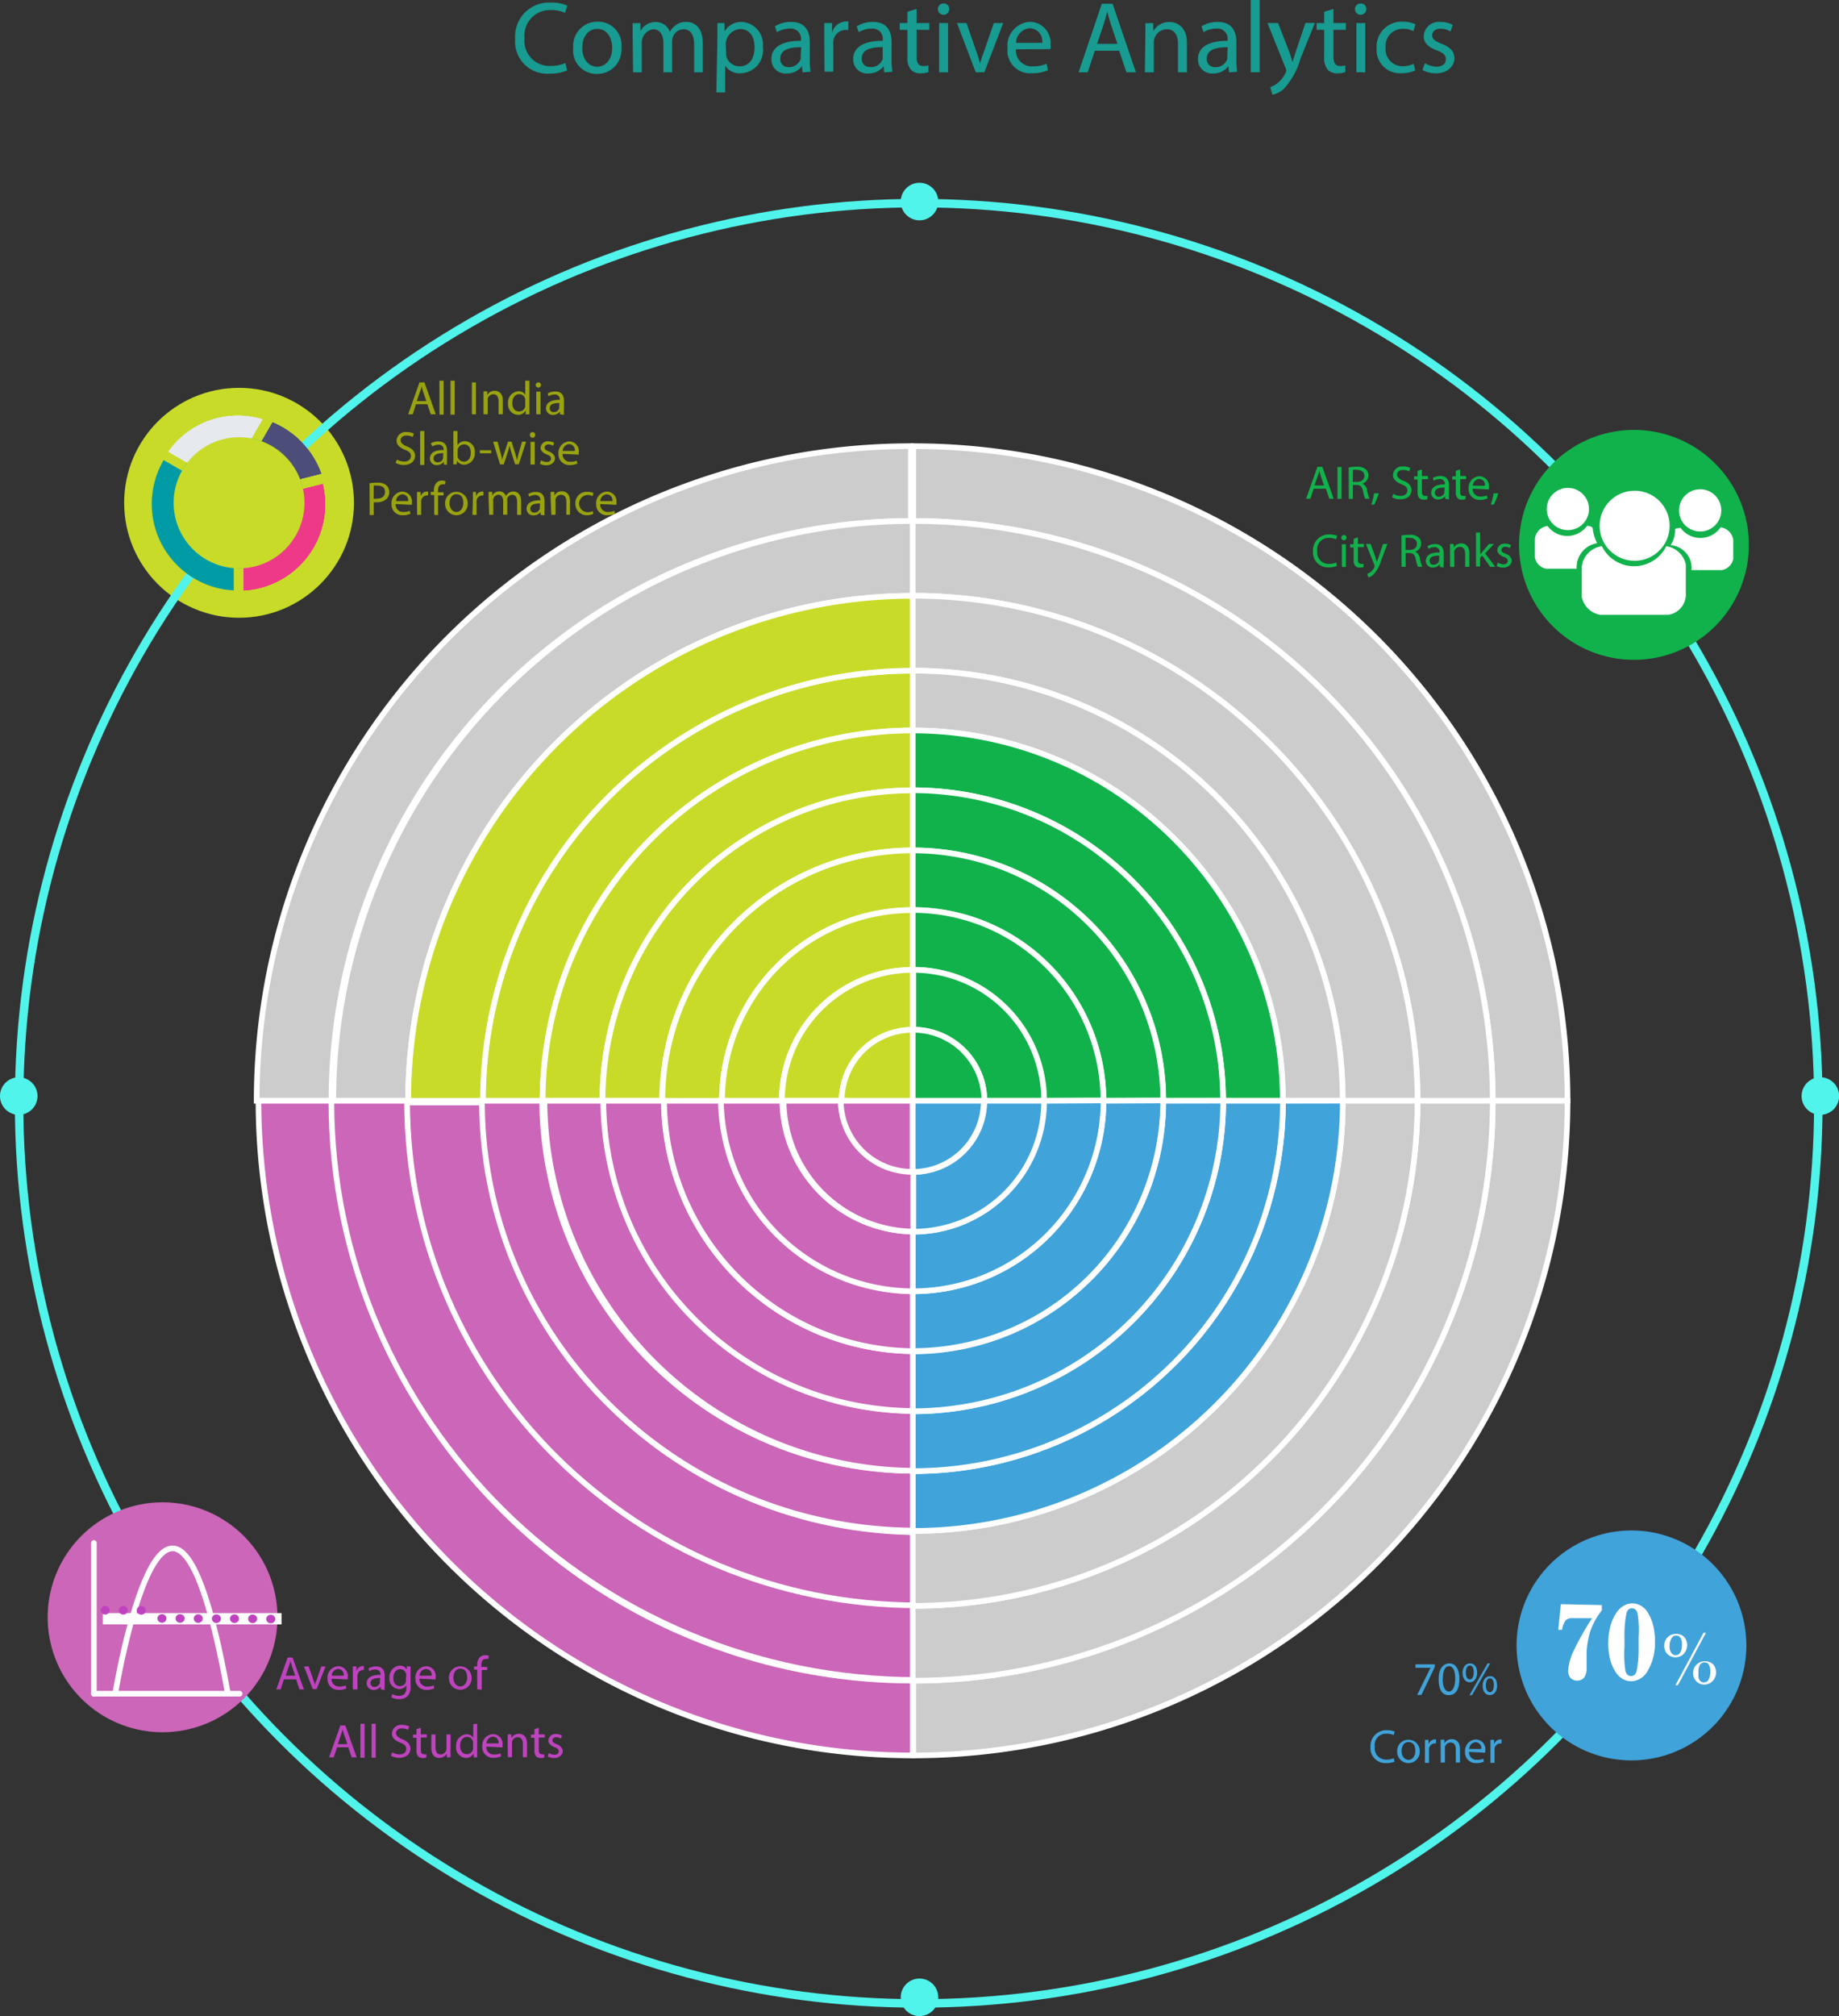 <svg xmlns="http://www.w3.org/2000/svg" viewBox="0 0 162.78 178.35"><rect x="0" y="0" width="162.78" height="178.35" fill="#333333" stroke="none"/><defs><style>.cls-1{isolation:isolate;}.cls-10,.cls-2{fill:#c8db29;}.cls-3{fill:#4c4d79;}.cls-4{fill:#bcd531;}.cls-5{fill:#e6e9ee;}.cls-6{fill:#ee3988;}.cls-7{fill:#10b2a7;mix-blend-mode:screen;}.cls-13,.cls-26,.cls-27,.cls-8{fill:none;}.cls-8{stroke:#51f4eb;stroke-width:0.75px;}.cls-10,.cls-11,.cls-12,.cls-13,.cls-14,.cls-8,.cls-9{stroke-miterlimit:10;}.cls-9{fill:#ccc;}.cls-10,.cls-11,.cls-12,.cls-14,.cls-26,.cls-27,.cls-9{stroke:#fff;}.cls-10,.cls-11,.cls-12,.cls-14,.cls-26,.cls-9{stroke-width:0.5px;}.cls-11,.cls-25{fill:#cc66b8;}.cls-12,.cls-17{fill:#11b24b;}.cls-13{stroke:#000;stroke-width:0.25px;}.cls-14,.cls-20{fill:#40a3da;}.cls-15{fill:#fbcdb4;}.cls-16{fill:#f7f7c9;}.cls-18{fill:#99a30f;}.cls-19{fill:#fff;}.cls-21{fill:#51f4eb;}.cls-22{fill:#009ba5;}.cls-23{fill:#189b91;}.cls-24{fill:#bf43bf;}.cls-26{stroke-linecap:round;}.cls-26,.cls-27{stroke-linejoin:round;}.cls-27{stroke-linecap:square;}</style></defs><title>comparative Analytics-1_final</title><g class="cls-1"><g id="Layer_1" data-name="Layer 1"><circle class="cls-2" cx="21.16" cy="44.48" r="10.17"/><path class="cls-3" d="M65.3,54.43l3-.76A7.74,7.74,0,0,0,64,49.14l-1.56,2.7A4.64,4.64,0,0,1,65.3,54.43Z" transform="translate(-39.87 -11.77)"/><path class="cls-4" d="M56.39,56.25A4.61,4.61,0,0,1,57,54l-2.64-1.53A7.66,7.66,0,0,0,60.56,64V60.86A4.63,4.63,0,0,1,56.39,56.25Z" transform="translate(-39.87 -11.77)"/><path class="cls-5" d="M61,51.6a4.55,4.55,0,0,1,.49.05l1.6-2.78a7.48,7.48,0,0,0-8.31,2.86l2.67,1.55A4.6,4.6,0,0,1,61,51.6Z" transform="translate(-39.87 -11.77)"/><path class="cls-6" d="M68.53,54.57l-3,.75a4.69,4.69,0,0,1,.09.93,4.63,4.63,0,0,1-4.18,4.61V64a7.63,7.63,0,0,0,7-9.39Z" transform="translate(-39.87 -11.77)"/><path class="cls-4" d="M57.55,60.9" transform="translate(-39.87 -11.77)"/><path class="cls-3" d="M65.3,54.43l3-.76A7.74,7.74,0,0,0,64,49.14l-1.56,2.7A4.64,4.64,0,0,1,65.3,54.43Z" transform="translate(-39.87 -11.77)"/><path class="cls-4" d="M56.39,56.25A4.61,4.61,0,0,1,57,54l-2.64-1.53A7.66,7.66,0,0,0,60.56,64V60.86A4.63,4.63,0,0,1,56.39,56.25Z" transform="translate(-39.87 -11.77)"/><path class="cls-5" d="M61,51.6a4.55,4.55,0,0,1,.49.05l1.6-2.78a7.48,7.48,0,0,0-8.31,2.86l2.67,1.55A4.6,4.6,0,0,1,61,51.6Z" transform="translate(-39.87 -11.77)"/><path class="cls-6" d="M68.53,54.57l-3,.75a4.69,4.69,0,0,1,.09.93,4.63,4.63,0,0,1-4.18,4.61V64a7.63,7.63,0,0,0,7-9.39Z" transform="translate(-39.87 -11.77)"/><ellipse class="cls-7" cx="21.16" cy="44.48" rx="5.79" ry="5.8"/><circle class="cls-8" cx="81.32" cy="97.6" r="79.63"/><path class="cls-9" d="M120.5,57.86V51.24a57.91,57.91,0,0,0-57.91,57.91h6.62A51.29,51.29,0,0,1,120.5,57.86Z" transform="translate(-39.87 -11.77)"/><path class="cls-9" d="M120.66,64.48V57.86a51.29,51.29,0,0,0-51.29,51.29H76A44.68,44.68,0,0,1,120.66,64.48Z" transform="translate(-39.87 -11.77)"/><path class="cls-10" d="M120.66,76.39V71.1a38.06,38.06,0,0,0-38.06,38.06H87.9A32.76,32.76,0,0,1,120.66,76.39Z" transform="translate(-39.87 -11.77)"/><path class="cls-10" d="M120.66,81.69V76.39A32.76,32.76,0,0,0,87.9,109.15H93.2A27.47,27.47,0,0,1,120.66,81.69Z" transform="translate(-39.87 -11.77)"/><path class="cls-10" d="M120.66,87V81.69A27.47,27.47,0,0,0,93.2,109.15h5.29A22.17,22.17,0,0,1,120.66,87Z" transform="translate(-39.87 -11.77)"/><path class="cls-10" d="M76,109.15h6.62A38.06,38.06,0,0,1,120.66,71.1V64.48A44.68,44.68,0,0,0,76,109.15Z" transform="translate(-39.87 -11.77)"/><path class="cls-10" d="M120.66,92.28V87a22.17,22.17,0,0,0-22.17,22.17h5.29A16.88,16.88,0,0,1,120.66,92.28Z" transform="translate(-39.87 -11.77)"/><path class="cls-10" d="M120.66,97.57V92.28a16.88,16.88,0,0,0-16.88,16.88h5.29A11.58,11.58,0,0,1,120.66,97.57Z" transform="translate(-39.87 -11.77)"/><path class="cls-10" d="M120.66,102.87V97.57a11.58,11.58,0,0,0-11.58,11.58h5.29A6.29,6.29,0,0,1,120.66,102.87Z" transform="translate(-39.87 -11.77)"/><path class="cls-10" d="M120.66,102.87a6.29,6.29,0,0,0-6.29,6.29h6.29Z" transform="translate(-39.87 -11.77)"/><path class="cls-11" d="M69.37,109.15H62.75a57.91,57.91,0,0,0,57.91,57.91v-6.62A51.29,51.29,0,0,1,69.37,109.15Z" transform="translate(-39.87 -11.77)"/><path class="cls-11" d="M82.61,109.3H75.88c0,24.65,20.35,44.63,45.45,44.63v-6.61C99.95,147.31,82.61,130.29,82.61,109.3Z" transform="translate(-39.87 -11.77)"/><path class="cls-11" d="M75.9,109.15H69.2c0,28.3,23.23,51.24,51.89,51.24v-6.61C96.14,153.78,75.9,133.8,75.9,109.15Z" transform="translate(-39.87 -11.77)"/><path class="cls-11" d="M121,147.17v-5.29a32.94,32.94,0,0,1-33.14-32.73H82.53C82.53,130.15,99.76,147.17,121,147.17Z" transform="translate(-39.87 -11.77)"/><path class="cls-11" d="M93.42,109.15H88.06a32.94,32.94,0,0,0,33.14,32.73v-5.29A27.61,27.61,0,0,1,93.42,109.15Z" transform="translate(-39.87 -11.77)"/><path class="cls-11" d="M98.63,109.15H93.27a27.61,27.61,0,0,0,27.79,27.44V131.3A22.29,22.29,0,0,1,98.63,109.15Z" transform="translate(-39.87 -11.77)"/><path class="cls-11" d="M104,109.15H98.65a22.29,22.29,0,0,0,22.43,22.15V126A17,17,0,0,1,104,109.15Z" transform="translate(-39.87 -11.77)"/><path class="cls-11" d="M109.11,109.15h-5.43A17.09,17.09,0,0,0,121,126v-5.29A11.73,11.73,0,0,1,109.11,109.15Z" transform="translate(-39.87 -11.77)"/><path class="cls-11" d="M114.59,109.15h-5.36A11.64,11.64,0,0,0,121,120.72v-5.29A6.32,6.32,0,0,1,114.59,109.15Z" transform="translate(-39.87 -11.77)"/><path class="cls-11" d="M114.29,109.15h0a6.32,6.32,0,0,0,6.36,6.28v-6.28Z" transform="translate(-39.87 -11.77)"/><path class="cls-9" d="M172,109.15h6.62a57.91,57.91,0,0,0-57.91-57.91v6.62A51.29,51.29,0,0,1,172,109.15Z" transform="translate(-39.87 -11.77)"/><path class="cls-9" d="M120.66,57.86v6.62a44.68,44.68,0,0,1,44.68,44.68H172A51.29,51.29,0,0,0,120.66,57.86Z" transform="translate(-39.87 -11.77)"/><path class="cls-9" d="M158.72,109.15h6.62a44.68,44.68,0,0,0-44.68-44.68V71.1A38.06,38.06,0,0,1,158.72,109.15Z" transform="translate(-39.87 -11.77)"/><path class="cls-9" d="M153.43,109.15h5.29A38.06,38.06,0,0,0,120.66,71.1v5.29A32.76,32.76,0,0,1,153.43,109.15Z" transform="translate(-39.87 -11.77)"/><path class="cls-12" d="M148.13,109.15h5.29a32.76,32.76,0,0,0-32.76-32.76v5.29A27.47,27.47,0,0,1,148.13,109.15Z" transform="translate(-39.87 -11.77)"/><path class="cls-12" d="M142.84,109.15h5.29a27.47,27.47,0,0,0-27.47-27.47V87A22.17,22.17,0,0,1,142.84,109.15Z" transform="translate(-39.87 -11.77)"/><path class="cls-12" d="M137.54,109.15h5.29A22.17,22.17,0,0,0,120.66,87v5.29A16.88,16.88,0,0,1,137.54,109.15Z" transform="translate(-39.87 -11.77)"/><path class="cls-12" d="M132.25,109.15h5.29a16.88,16.88,0,0,0-16.88-16.88v5.29A11.58,11.58,0,0,1,132.25,109.15Z" transform="translate(-39.87 -11.77)"/><path class="cls-12" d="M127,109.15h5.29a11.58,11.58,0,0,0-11.58-11.58v5.29A6.29,6.29,0,0,1,127,109.15Z" transform="translate(-39.87 -11.77)"/><path class="cls-12" d="M120.66,102.87v6.29H127A6.29,6.29,0,0,0,120.66,102.87Z" transform="translate(-39.87 -11.77)"/><path class="cls-9" d="M172,109.15h0a51.29,51.29,0,0,1-51.29,51.29v6.62a57.91,57.91,0,0,0,57.91-57.91Z" transform="translate(-39.87 -11.77)"/><polygon class="cls-13" points="125.47 97.38 132.09 97.38 132.09 97.38 125.47 97.38 125.47 97.38"/><polygon class="cls-13" points="118.85 97.38 125.47 97.38 125.47 97.38 118.85 97.38 118.85 97.38"/><polygon class="cls-13" points="113.56 97.38 118.85 97.38 118.85 97.38 113.56 97.38 113.56 97.38"/><rect class="cls-13" x="108.26" y="97.38" width="5.29"/><rect class="cls-13" x="102.97" y="97.38" width="5.29"/><polygon class="cls-13" points="97.67 97.38 102.97 97.38 102.97 97.38 97.67 97.38 97.67 97.38"/><polygon class="cls-13" points="92.38 97.38 97.67 97.38 97.67 97.38 92.38 97.38 92.38 97.38"/><polygon class="cls-13" points="87.08 97.38 87.08 97.38 92.38 97.38 92.38 97.38 87.08 97.38"/><polygon class="cls-13" points="87.08 97.38 87.08 97.38 80.8 97.38 87.08 97.38"/><path class="cls-9" d="M165.34,109.15a44.68,44.68,0,0,1-44.68,44.68v6.62A51.29,51.29,0,0,0,172,109.15Z" transform="translate(-39.87 -11.77)"/><path class="cls-9" d="M158.72,109.15a38.06,38.06,0,0,1-38.06,38.06v6.62a44.68,44.68,0,0,0,44.68-44.68Z" transform="translate(-39.87 -11.77)"/><path class="cls-14" d="M153.43,109.15a32.76,32.76,0,0,1-32.76,32.76v5.29a38.06,38.06,0,0,0,38.06-38.06Z" transform="translate(-39.87 -11.77)"/><polygon class="cls-13" points="108.26 97.38 113.56 97.38 113.56 97.38 108.26 97.38 108.26 97.38"/><polygon class="cls-13" points="102.97 97.38 102.97 97.38 108.26 97.38 108.26 97.38 102.97 97.38"/><rect class="cls-13" x="97.67" y="97.38" width="5.29"/><rect class="cls-13" x="92.38" y="97.38" width="5.29"/><polygon class="cls-13" points="87.08 97.38 92.38 97.38 92.38 97.38 87.08 97.38 87.08 97.38"/><polygon class="cls-13" points="87.08 97.38 87.08 97.38 80.8 97.38 87.08 97.38"/><path class="cls-14" d="M153.43,109.15h-5.29a27.47,27.47,0,0,1-27.47,27.47v5.29A32.76,32.76,0,0,0,153.43,109.15Z" transform="translate(-39.87 -11.77)"/><polygon class="cls-13" points="102.97 97.38 108.26 97.38 108.26 97.38 102.97 97.38 102.97 97.38"/><polygon class="cls-13" points="97.67 97.38 102.97 97.38 102.97 97.38 97.67 97.38 97.67 97.38"/><polygon class="cls-13" points="92.38 97.38 97.67 97.38 97.67 97.38 92.38 97.38 92.38 97.38"/><polygon class="cls-13" points="87.08 97.38 92.38 97.38 92.38 97.38 87.08 97.38 87.08 97.38"/><polygon class="cls-13" points="87.08 97.38 87.08 97.38 80.8 97.38 87.08 97.38"/><path class="cls-14" d="M142.84,109.15a22.17,22.17,0,0,1-22.17,22.17v5.29a27.47,27.47,0,0,0,27.47-27.47Z" transform="translate(-39.87 -11.77)"/><polygon class="cls-13" points="97.67 97.38 102.97 97.38 102.97 97.38 97.67 97.38 97.67 97.38"/><rect class="cls-13" x="92.38" y="97.38" width="5.29"/><rect class="cls-13" x="87.08" y="97.38" width="5.29"/><polygon class="cls-13" points="87.08 97.38 87.08 97.38 80.8 97.38 87.08 97.38"/><path class="cls-14" d="M137.54,109.15A16.88,16.88,0,0,1,120.66,126v5.29a22.17,22.17,0,0,0,22.17-22.17Z" transform="translate(-39.87 -11.77)"/><polygon class="cls-13" points="92.38 97.38 97.67 97.38 97.67 97.38 92.38 97.38 92.38 97.38"/><polygon class="cls-13" points="87.08 97.38 92.38 97.38 92.38 97.38 87.08 97.38 87.08 97.38"/><polygon class="cls-13" points="87.08 97.38 87.08 97.38 80.8 97.38 87.08 97.38"/><path class="cls-14" d="M132.25,109.15a11.58,11.58,0,0,1-11.58,11.58V126a16.88,16.88,0,0,0,16.88-16.88Z" transform="translate(-39.87 -11.77)"/><rect class="cls-13" x="87.08" y="97.38" width="5.29"/><polygon class="cls-13" points="87.08 97.38 87.08 97.38 80.8 97.38 87.08 97.38"/><path class="cls-14" d="M127,109.15a6.29,6.29,0,0,1-6.29,6.29v5.29a11.58,11.58,0,0,0,11.58-11.58Z" transform="translate(-39.87 -11.77)"/><path class="cls-14" d="M120.66,115.44a6.29,6.29,0,0,0,6.29-6.29h-6.29Z" transform="translate(-39.87 -11.77)"/><path class="cls-15" d="M179.95,155.48c0,1.06-.31,1.92-.68,1.92s-.71-.86-.71-1.92.33-1.88.71-1.88S179.95,154.42,179.95,155.48Z" transform="translate(-39.87 -11.77)"/><path class="cls-16" d="M178.42,156.73h.52s0,.66.31.66h-.83Z" transform="translate(-39.87 -11.77)"/><path class="cls-17" d="M156.15,55l-.29.89h-.38l1-2.82h.44l1,2.82h-.39l-.3-.89Zm.92-.28-.28-.81c-.06-.18-.1-.35-.15-.51h0c0,.17-.09.34-.14.51l-.28.81Z" transform="translate(-39.87 -11.77)"/><path class="cls-17" d="M158.62,53.08V55.9h-.36V53.08Z" transform="translate(-39.87 -11.77)"/><path class="cls-17" d="M159.25,53.12a3.8,3.8,0,0,1,.7-.06,1.15,1.15,0,0,1,.82.23.7.7,0,0,1,.22.54.74.74,0,0,1-.53.72h0a.7.7,0,0,1,.41.57,4.45,4.45,0,0,0,.22.77h-.38a3.54,3.54,0,0,1-.19-.67c-.08-.39-.23-.54-.56-.55h-.34V55.9h-.36Zm.36,1.28H160c.39,0,.64-.21.64-.54s-.26-.52-.65-.53a1.5,1.5,0,0,0-.36,0Z" transform="translate(-39.87 -11.77)"/><path class="cls-17" d="M161.25,56.41a5.93,5.93,0,0,0,.25-1l.41,0a5.13,5.13,0,0,1-.4,1Z" transform="translate(-39.87 -11.77)"/><path class="cls-17" d="M163.2,55.46a1.29,1.29,0,0,0,.65.18c.37,0,.59-.2.59-.48s-.15-.41-.53-.56-.74-.4-.74-.8a.81.81,0,0,1,.91-.77,1.28,1.28,0,0,1,.62.14l-.1.3a1.12,1.12,0,0,0-.54-.13c-.38,0-.53.23-.53.42s.17.39.56.54.72.41.72.83-.32.81-1,.81a1.45,1.45,0,0,1-.72-.18Z" transform="translate(-39.87 -11.77)"/><path class="cls-17" d="M165.73,53.3v.58h.53v.28h-.53v1.09c0,.25.07.39.28.39a.83.83,0,0,0,.21,0l0,.28a.9.9,0,0,1-.33.05.51.51,0,0,1-.4-.15.75.75,0,0,1-.14-.53v-1.1h-.31v-.28h.31v-.49Z" transform="translate(-39.87 -11.77)"/><path class="cls-17" d="M167.79,55.9l0-.25h0a.75.75,0,0,1-.62.3.58.58,0,0,1-.62-.58c0-.49.43-.76,1.22-.75v0a.42.42,0,0,0-.46-.47,1,1,0,0,0-.53.15l-.08-.24a1.25,1.25,0,0,1,.66-.18c.62,0,.77.42.77.83v.76a2.92,2.92,0,0,0,0,.48Zm-.05-1c-.4,0-.86.06-.86.46a.33.33,0,0,0,.35.35.5.5,0,0,0,.49-.34.38.38,0,0,0,0-.12Z" transform="translate(-39.87 -11.77)"/><path class="cls-17" d="M169.11,53.3v.58h.53v.28h-.53v1.09c0,.25.07.39.28.39a.83.83,0,0,0,.21,0l0,.28a.9.9,0,0,1-.33.05.51.51,0,0,1-.4-.15.75.75,0,0,1-.14-.53v-1.1h-.31v-.28h.31v-.49Z" transform="translate(-39.87 -11.77)"/><path class="cls-17" d="M170.23,55a.65.65,0,0,0,.69.7,1.33,1.33,0,0,0,.56-.1l.06.26a1.64,1.64,0,0,1-.67.13.94.94,0,0,1-1-1,1,1,0,0,1,.95-1.09.86.86,0,0,1,.84,1,1.44,1.44,0,0,1,0,.17Zm1.08-.26a.52.52,0,0,0-.51-.6.61.61,0,0,0-.56.6Z" transform="translate(-39.87 -11.77)"/><path class="cls-17" d="M171.83,56.41a6,6,0,0,0,.25-1l.41,0a5.13,5.13,0,0,1-.4,1Z" transform="translate(-39.87 -11.77)"/><path class="cls-17" d="M158.22,61.83a1.81,1.81,0,0,1-.74.13,1.32,1.32,0,0,1-1.39-1.43,1.4,1.4,0,0,1,1.47-1.48,1.51,1.51,0,0,1,.67.13l-.09.3a1.33,1.33,0,0,0-.57-.12,1,1,0,0,0-1.1,1.16,1,1,0,0,0,1.08,1.13,1.46,1.46,0,0,0,.59-.12Z" transform="translate(-39.87 -11.77)"/><path class="cls-17" d="M159.06,59.33a.23.23,0,0,1-.46,0,.22.22,0,0,1,.23-.23A.22.22,0,0,1,159.06,59.33Zm-.41,2.59v-2H159v2Z" transform="translate(-39.87 -11.77)"/><path class="cls-17" d="M160.07,59.31v.58h.53v.28h-.53v1.09c0,.25.07.39.28.39a.83.83,0,0,0,.21,0l0,.28a.9.9,0,0,1-.33.05.51.51,0,0,1-.4-.15.75.75,0,0,1-.14-.53v-1.1h-.31v-.28h.31v-.48Z" transform="translate(-39.87 -11.77)"/><path class="cls-17" d="M161.19,59.89l.44,1.2c0,.13.1.29.13.41h0c0-.12.08-.28.13-.42l.4-1.19h.39l-.55,1.44a3.07,3.07,0,0,1-.69,1.27,1,1,0,0,1-.45.24l-.09-.31a1,1,0,0,0,.32-.18,1.12,1.12,0,0,0,.31-.41.27.27,0,0,0,0-.09.33.33,0,0,0,0-.1l-.75-1.86Z" transform="translate(-39.87 -11.77)"/><path class="cls-17" d="M163.92,59.14a3.8,3.8,0,0,1,.7-.06,1.15,1.15,0,0,1,.82.23.7.7,0,0,1,.22.54.74.74,0,0,1-.53.72h0a.7.7,0,0,1,.41.57,4.45,4.45,0,0,0,.22.77h-.38a3.54,3.54,0,0,1-.19-.67c-.08-.39-.23-.54-.56-.55h-.34v1.22h-.36Zm.36,1.28h.37c.39,0,.64-.21.64-.54s-.26-.52-.65-.53a1.5,1.5,0,0,0-.36,0Z" transform="translate(-39.87 -11.77)"/><path class="cls-17" d="M167.32,61.92l0-.25h0a.75.75,0,0,1-.62.3.58.58,0,0,1-.62-.58c0-.49.43-.76,1.22-.75v0a.42.42,0,0,0-.46-.47,1,1,0,0,0-.53.15l-.08-.24a1.25,1.25,0,0,1,.66-.18c.62,0,.77.42.77.83v.76a2.92,2.92,0,0,0,0,.48Zm-.05-1c-.4,0-.86.06-.86.46a.33.33,0,0,0,.35.35.5.5,0,0,0,.49-.34.38.38,0,0,0,0-.12Z" transform="translate(-39.87 -11.77)"/><path class="cls-17" d="M168.22,60.44c0-.21,0-.38,0-.55h.33l0,.33h0a.74.74,0,0,1,.67-.38c.28,0,.71.17.71.86v1.21h-.37V60.75c0-.33-.12-.6-.47-.6a.52.52,0,0,0-.49.38.53.53,0,0,0,0,.17v1.22h-.37Z" transform="translate(-39.87 -11.77)"/><path class="cls-17" d="M170.9,60.82h0l.18-.23.59-.7h.44l-.78.83.89,1.19h-.45l-.7-1-.19.21v.76h-.36v-3h.36Z" transform="translate(-39.87 -11.77)"/><path class="cls-17" d="M172.45,61.54a1,1,0,0,0,.49.15c.27,0,.39-.13.39-.3s-.1-.27-.38-.37-.54-.33-.54-.57a.62.62,0,0,1,.7-.59,1,1,0,0,1,.5.13l-.09.27a.79.79,0,0,0-.41-.12c-.22,0-.34.13-.34.28s.12.24.38.34.53.31.53.61-.28.61-.76.61a1.16,1.16,0,0,1-.57-.14Z" transform="translate(-39.87 -11.77)"/><path class="cls-18" d="M76.69,47.53l-.29.89H76l1-2.82h.44l1,2.82H78l-.3-.89Zm.92-.28-.28-.81c-.06-.18-.1-.35-.15-.51h0c0,.17-.09.34-.14.51l-.28.81Z" transform="translate(-39.87 -11.77)"/><path class="cls-18" d="M78.77,45.45h.37v3h-.37Z" transform="translate(-39.87 -11.77)"/><path class="cls-18" d="M79.75,45.45h.37v3h-.37Z" transform="translate(-39.87 -11.77)"/><path class="cls-18" d="M82,45.6v2.82h-.36V45.6Z" transform="translate(-39.87 -11.77)"/><path class="cls-18" d="M82.67,46.94c0-.21,0-.38,0-.55H83l0,.33h0a.74.74,0,0,1,.67-.38c.28,0,.71.17.71.86v1.21H84V47.25c0-.33-.12-.6-.47-.6a.52.52,0,0,0-.49.38.53.53,0,0,0,0,.17v1.22h-.37Z" transform="translate(-39.87 -11.77)"/><path class="cls-18" d="M86.73,45.45V47.9c0,.18,0,.38,0,.52h-.33l0-.35h0a.75.75,0,0,1-.69.4.92.92,0,0,1-.87-1,1,1,0,0,1,.91-1.09.68.68,0,0,1,.61.31h0V45.45Zm-.37,1.77a.64.64,0,0,0,0-.15.54.54,0,0,0-.53-.43c-.38,0-.61.33-.61.78s.2.75.6.75a.55.55,0,0,0,.54-.44.63.63,0,0,0,0-.16Z" transform="translate(-39.87 -11.77)"/><path class="cls-18" d="M87.75,45.83a.23.23,0,0,1-.46,0,.22.22,0,0,1,.23-.23A.22.22,0,0,1,87.75,45.83Zm-.41,2.59v-2h.37v2Z" transform="translate(-39.87 -11.77)"/><path class="cls-18" d="M89.44,48.42l0-.25h0a.75.75,0,0,1-.62.3.58.58,0,0,1-.62-.58c0-.49.43-.76,1.22-.75v0a.42.42,0,0,0-.46-.47,1,1,0,0,0-.53.15l-.08-.24a1.26,1.26,0,0,1,.67-.18c.62,0,.77.42.77.83v.76a2.82,2.82,0,0,0,0,.48Zm-.05-1c-.4,0-.86.06-.86.46a.33.33,0,0,0,.35.35.5.5,0,0,0,.49-.34.4.4,0,0,0,0-.12Z" transform="translate(-39.87 -11.77)"/><path class="cls-18" d="M75,52.42a1.29,1.29,0,0,0,.65.18c.37,0,.59-.2.59-.48s-.15-.41-.53-.56-.74-.4-.74-.8a.81.81,0,0,1,.91-.77,1.28,1.28,0,0,1,.62.14l-.1.3a1.12,1.12,0,0,0-.54-.13c-.38,0-.53.23-.53.42s.17.39.56.54.72.41.72.83-.32.81-1,.81a1.45,1.45,0,0,1-.72-.18Z" transform="translate(-39.87 -11.77)"/><path class="cls-18" d="M77.06,49.9h.37v3h-.37Z" transform="translate(-39.87 -11.77)"/><path class="cls-18" d="M79.16,52.86l0-.25h0a.75.75,0,0,1-.62.3.58.58,0,0,1-.62-.58c0-.49.43-.76,1.22-.75v0a.42.42,0,0,0-.46-.47,1,1,0,0,0-.53.15L78,51a1.26,1.26,0,0,1,.67-.18c.62,0,.77.42.77.83v.76a2.82,2.82,0,0,0,0,.48Zm-.05-1c-.4,0-.86.06-.86.46a.33.33,0,0,0,.35.35.5.5,0,0,0,.49-.34.4.4,0,0,0,0-.12Z" transform="translate(-39.87 -11.77)"/><path class="cls-18" d="M80,52.86c0-.14,0-.34,0-.52V49.9h.36v1.27h0a.75.75,0,0,1,.69-.37.91.91,0,0,1,.85,1,1,1,0,0,1-.91,1.08.72.72,0,0,1-.68-.38h0l0,.33Zm.38-.81a.7.7,0,0,0,0,.13.57.57,0,0,0,.55.43c.38,0,.61-.31.61-.78s-.21-.75-.6-.75a.59.59,0,0,0-.56.45.72.72,0,0,0,0,.15Z" transform="translate(-39.87 -11.77)"/><path class="cls-18" d="M83.35,51.6v.27h-1V51.6Z" transform="translate(-39.87 -11.77)"/><path class="cls-18" d="M83.91,50.84l.27,1c.06.23.11.44.15.64h0c0-.21.11-.42.18-.64l.33-1h.31l.31,1c.08.24.13.46.18.66h0a6,6,0,0,1,.15-.66l.29-1h.36l-.65,2h-.33l-.31-1a6.84,6.84,0,0,1-.18-.66h0a6,6,0,0,1-.18.67l-.33,1h-.33l-.61-2Z" transform="translate(-39.87 -11.77)"/><path class="cls-18" d="M87.24,50.27a.23.23,0,0,1-.46,0A.22.22,0,0,1,87,50,.22.22,0,0,1,87.24,50.27Zm-.41,2.59v-2h.37v2Z" transform="translate(-39.87 -11.77)"/><path class="cls-18" d="M87.76,52.49a1,1,0,0,0,.49.15c.27,0,.39-.13.39-.3s-.1-.27-.38-.37-.54-.33-.54-.57a.62.62,0,0,1,.7-.59,1,1,0,0,1,.5.13l-.09.27a.79.79,0,0,0-.41-.12c-.22,0-.34.13-.34.28s.12.24.38.34.53.31.53.61-.28.61-.76.61a1.16,1.16,0,0,1-.57-.14Z" transform="translate(-39.87 -11.77)"/><path class="cls-18" d="M89.67,51.92a.65.65,0,0,0,.69.7,1.33,1.33,0,0,0,.56-.1l.06.26a1.64,1.64,0,0,1-.67.13.94.94,0,0,1-1-1,1,1,0,0,1,.95-1.09.86.86,0,0,1,.84,1,1.44,1.44,0,0,1,0,.17Zm1.08-.26a.52.52,0,0,0-.51-.6.61.61,0,0,0-.56.6Z" transform="translate(-39.87 -11.77)"/><path class="cls-18" d="M72.58,54.52a4.21,4.21,0,0,1,.7-.05,1.16,1.16,0,0,1,.79.23.76.76,0,0,1,.25.59.83.83,0,0,1-.22.6,1.17,1.17,0,0,1-.86.31,1.24,1.24,0,0,1-.29,0v1.13h-.36Zm.36,1.36a1.21,1.21,0,0,0,.3,0c.44,0,.71-.21.71-.6s-.26-.55-.66-.55a1.53,1.53,0,0,0-.34,0Z" transform="translate(-39.87 -11.77)"/><path class="cls-18" d="M74.89,56.36a.65.65,0,0,0,.69.7,1.33,1.33,0,0,0,.56-.1l.06.26a1.64,1.64,0,0,1-.67.13.94.94,0,0,1-1-1,1,1,0,0,1,.95-1.09.86.86,0,0,1,.84,1,1.44,1.44,0,0,1,0,.17ZM76,56.1a.52.52,0,0,0-.51-.6.61.61,0,0,0-.56.6Z" transform="translate(-39.87 -11.77)"/><path class="cls-18" d="M76.78,55.92c0-.24,0-.44,0-.63h.32v.4h0a.61.61,0,0,1,.56-.44h.1v.35h-.12a.52.52,0,0,0-.49.47,1,1,0,0,0,0,.17v1.08h-.36Z" transform="translate(-39.87 -11.77)"/><path class="cls-18" d="M78.31,57.31V55.56H78v-.28h.28v-.1a1,1,0,0,1,.23-.71.7.7,0,0,1,.49-.19.85.85,0,0,1,.31.06l-.05.28a.54.54,0,0,0-.23,0c-.31,0-.39.28-.39.59v.11h.49v.28h-.49v1.74Z" transform="translate(-39.87 -11.77)"/><path class="cls-18" d="M81.27,56.28a1,1,0,0,1-1,1.07,1,1,0,0,1-1-1,1,1,0,0,1,1-1.07A1,1,0,0,1,81.27,56.28Zm-1.61,0c0,.44.26.78.61.78s.61-.33.61-.79-.17-.78-.61-.78S79.66,55.92,79.66,56.3Z" transform="translate(-39.87 -11.77)"/><path class="cls-18" d="M81.73,55.92c0-.24,0-.44,0-.63H82v.4h0a.61.61,0,0,1,.56-.44h.1v.35h-.12a.52.52,0,0,0-.49.47,1,1,0,0,0,0,.17v1.08h-.36Z" transform="translate(-39.87 -11.77)"/><path class="cls-18" d="M83.12,55.83c0-.21,0-.38,0-.55h.32l0,.33h0a.7.7,0,0,1,.64-.37.6.6,0,0,1,.57.41h0a.83.83,0,0,1,.23-.26.69.69,0,0,1,.45-.14c.27,0,.67.18.67.88v1.19h-.36V56.16c0-.39-.14-.62-.44-.62a.48.48,0,0,0-.43.33.61.61,0,0,0,0,.18v1.25h-.36V56.1c0-.32-.14-.56-.42-.56a.5.5,0,0,0-.46.37.51.51,0,0,0,0,.18v1.22h-.36Z" transform="translate(-39.87 -11.77)"/><path class="cls-18" d="M87.72,57.31l0-.25h0a.75.75,0,0,1-.62.3.58.58,0,0,1-.62-.58c0-.49.43-.76,1.22-.75v0a.42.42,0,0,0-.46-.47,1,1,0,0,0-.53.15l-.08-.24a1.25,1.25,0,0,1,.67-.18c.62,0,.77.42.77.83v.76a2.82,2.82,0,0,0,0,.48Zm-.05-1c-.4,0-.86.06-.86.46a.33.33,0,0,0,.35.35.5.5,0,0,0,.49-.34.39.39,0,0,0,0-.12Z" transform="translate(-39.87 -11.77)"/><path class="cls-18" d="M88.61,55.83c0-.21,0-.38,0-.55h.33l0,.33h0a.74.74,0,0,1,.67-.38c.28,0,.71.17.71.86v1.21H90V56.14c0-.33-.12-.6-.47-.6a.52.52,0,0,0-.49.38.53.53,0,0,0,0,.17v1.22h-.37Z" transform="translate(-39.87 -11.77)"/><path class="cls-18" d="M92.38,57.23a1.35,1.35,0,0,1-.58.12,1,1,0,0,1-1-1,1,1,0,0,1,1.09-1.07,1.23,1.23,0,0,1,.51.1l-.08.28a.86.86,0,0,0-.43-.1.76.76,0,0,0,0,1.52,1,1,0,0,0,.45-.1Z" transform="translate(-39.87 -11.77)"/><path class="cls-18" d="M93,56.36a.65.65,0,0,0,.69.7,1.33,1.33,0,0,0,.56-.1l.06.26a1.64,1.64,0,0,1-.67.13.94.94,0,0,1-1-1,1,1,0,0,1,.95-1.09.86.86,0,0,1,.84,1,1.44,1.44,0,0,1,0,.17Zm1.08-.26a.52.52,0,0,0-.51-.6.61.61,0,0,0-.56.6Z" transform="translate(-39.87 -11.77)"/><path class="cls-17" d="M184.51,49.8A10.17,10.17,0,1,0,194.67,60,10.17,10.17,0,0,0,184.51,49.8Z" transform="translate(-39.87 -11.77)"/><path class="cls-19" d="M187.36,60.09a3.18,3.18,0,0,1-5.7,0h0a2.06,2.06,0,0,0-1.78,1.84v2.64a2,2,0,0,0,1.65,1.59h6a1.82,1.82,0,0,0,1.56-1.69V61.71A2.06,2.06,0,0,0,187.36,60.09Z" transform="translate(-39.87 -11.77)"/><circle class="cls-19" cx="150.49" cy="45.15" r="1.87"/><path class="cls-19" d="M192.17,58.42a1.29,1.29,0,0,1,1.12,1.14v1.64a1.24,1.24,0,0,1-1,1l-2.7,0A2,2,0,0,0,187.74,60a2.39,2.39,0,0,0,.4-1.37c0-.15.3-.13.49-.16A2.17,2.17,0,0,0,192.17,58.42Z" transform="translate(-39.87 -11.77)"/><circle class="cls-19" cx="138.78" cy="45.03" r="1.87"/><path class="cls-19" d="M176.85,58.3a1.29,1.29,0,0,0-1.12,1.14v1.64a1.24,1.24,0,0,0,1,1l2.7,0a2.16,2.16,0,0,1,1.81-2.26,3.88,3.88,0,0,1-.4-1.37.83.83,0,0,0-.49-.16A2.17,2.17,0,0,1,176.85,58.3Z" transform="translate(-39.87 -11.77)"/><circle class="cls-19" cx="144.69" cy="46.51" r="3.1"/><path class="cls-20" d="M166.87,159v.24l-1.18,2.47h-.38l1.18-2.4h-1.33V159Z" transform="translate(-39.87 -11.77)"/><path class="cls-20" d="M169.05,160.3c0,.92-.34,1.43-.94,1.43s-.89-.5-.9-1.4.39-1.41.95-1.41S169.05,159.43,169.05,160.3Zm-1.48,0c0,.71.22,1.11.55,1.11s.56-.44.56-1.13-.17-1.11-.55-1.11S167.58,159.6,167.58,160.34Z" transform="translate(-39.87 -11.77)"/><path class="cls-20" d="M170.62,159.73c0,.57-.3.86-.65.86s-.63-.27-.64-.82.3-.85.66-.85S170.62,159.21,170.62,159.73Zm-1,0c0,.35.12.61.35.61s.35-.26.35-.62-.1-.61-.35-.61S169.62,159.41,169.62,159.76Zm.32,2,1.6-2.81h.23l-1.6,2.81Zm2.45-.87c0,.57-.3.86-.65.86s-.63-.27-.63-.82.3-.85.66-.85S172.38,160.34,172.38,160.86Zm-1,0c0,.35.13.61.36.61s.35-.26.35-.62-.1-.61-.35-.61S171.39,160.54,171.39,160.88Z" transform="translate(-39.87 -11.77)"/><path class="cls-20" d="M163.31,167.61a1.81,1.81,0,0,1-.74.13,1.32,1.32,0,0,1-1.39-1.43,1.4,1.4,0,0,1,1.47-1.48,1.5,1.5,0,0,1,.67.13l-.09.3a1.31,1.31,0,0,0-.57-.12,1,1,0,0,0-1.1,1.16,1,1,0,0,0,1.08,1.13,1.45,1.45,0,0,0,.59-.12Z" transform="translate(-39.87 -11.77)"/><path class="cls-20" d="M165.54,166.67a1,1,0,0,1-1,1.07,1,1,0,0,1-1-1,1,1,0,0,1,1-1.07A1,1,0,0,1,165.54,166.67Zm-1.61,0c0,.44.25.78.61.78s.61-.33.61-.79-.17-.78-.61-.78S163.93,166.31,163.93,166.69Z" transform="translate(-39.87 -11.77)"/><path class="cls-20" d="M166,166.31c0-.24,0-.44,0-.63h.32v.4h0a.61.61,0,0,1,.56-.44h.1V166h-.13a.52.52,0,0,0-.49.47,1.09,1.09,0,0,0,0,.17v1.08H166Z" transform="translate(-39.87 -11.77)"/><path class="cls-20" d="M167.39,166.22c0-.21,0-.38,0-.55h.33l0,.33h0a.74.74,0,0,1,.67-.38c.28,0,.71.17.71.86v1.21h-.37v-1.17c0-.33-.12-.6-.47-.6a.52.52,0,0,0-.49.38.53.53,0,0,0,0,.17v1.22h-.37Z" transform="translate(-39.87 -11.77)"/><path class="cls-20" d="M169.91,166.75a.65.65,0,0,0,.69.7,1.33,1.33,0,0,0,.56-.1l.06.26a1.64,1.64,0,0,1-.67.13.94.94,0,0,1-1-1,1,1,0,0,1,.95-1.09.86.86,0,0,1,.84,1,1.42,1.42,0,0,1,0,.17Zm1.08-.26a.52.52,0,0,0-.51-.6.61.61,0,0,0-.56.6Z" transform="translate(-39.87 -11.77)"/><path class="cls-20" d="M171.8,166.31c0-.24,0-.44,0-.63h.32v.4h0a.61.61,0,0,1,.56-.44h.1V166h-.13a.52.52,0,0,0-.49.47,1.09,1.09,0,0,0,0,.17v1.08h-.36Z" transform="translate(-39.87 -11.77)"/><path class="cls-20" d="M184.28,147.16a10.17,10.17,0,1,0,10.17,10.17A10.17,10.17,0,0,0,184.28,147.16Z" transform="translate(-39.87 -11.77)"/><path class="cls-21" d="M201,107.07a1.66,1.66,0,1,0,1.66,1.66A1.66,1.66,0,0,0,201,107.07Z" transform="translate(-39.87 -11.77)"/><path class="cls-21" d="M41.53,107.07a1.66,1.66,0,1,0,1.66,1.66A1.66,1.66,0,0,0,41.53,107.07Z" transform="translate(-39.87 -11.77)"/><path class="cls-21" d="M122.92,188.46a1.66,1.66,0,1,0-1.66,1.66A1.66,1.66,0,0,0,122.92,188.46Z" transform="translate(-39.87 -11.77)"/><path class="cls-21" d="M122.92,29.6a1.66,1.66,0,1,0-1.66,1.66A1.66,1.66,0,0,0,122.92,29.6Z" transform="translate(-39.87 -11.77)"/><path class="cls-19" d="M180.79,154.92l-1.67,0a.89.89,0,0,0-.66.18,1.86,1.86,0,0,0-.32.85h-.34l.23-2.27,3.63.08v.47a6.15,6.15,0,0,0-1,1.78,6.86,6.86,0,0,0-.35,2.07c0,.19,0,.43,0,.71s0,.48,0,.58a1.34,1.34,0,0,1-.23.82.84.84,0,0,1-1.21,0,1,1,0,0,1-.19-.68,4.9,4.9,0,0,1,.51-1.76A26,26,0,0,1,180.79,154.92Z" transform="translate(-39.87 -11.77)"/><path class="cls-19" d="M184.22,160.5a1.49,1.49,0,0,1-.76-.23,1.87,1.87,0,0,1-.6-.61,3.82,3.82,0,0,1-.49-1.18,6.09,6.09,0,0,1,.06-2.91,3.93,3.93,0,0,1,.55-1.18,1.93,1.93,0,0,1,.63-.58,1.47,1.47,0,0,1,.76-.2,1.56,1.56,0,0,1,.77.22,1.73,1.73,0,0,1,.59.6,4,4,0,0,1,.49,1.2,5.77,5.77,0,0,1,.14,1.46,4.76,4.76,0,0,1-.64,2.48A1.71,1.71,0,0,1,184.22,160.5Zm.69-3.43v-.46a9.77,9.77,0,0,0-.09-2.12c-.08-.29-.24-.43-.48-.44s-.41.13-.5.42a9.81,9.81,0,0,0-.18,2.11v.91a9.8,9.8,0,0,0,.09,2.11q.12.43.48.44t.5-.42a9.78,9.78,0,0,0,.18-2.11Z" transform="translate(-39.87 -11.77)"/><path class="cls-19" d="M187.18,157.32a1,1,0,0,1,.31-.72,1,1,0,0,1,.76-.29,1.09,1.09,0,0,1,.51.13.8.8,0,0,1,.34.37,1.1,1.1,0,0,1,.11.52,1.19,1.19,0,0,1-.14.52,1,1,0,0,1-.39.4,1.06,1.06,0,0,1-.54.13,1,1,0,0,1-.7-.31A1,1,0,0,1,187.18,157.32Zm.48,0a1.11,1.11,0,0,0,.13.65.47.47,0,0,0,.8,0,1.35,1.35,0,0,0,.16-.67,1.24,1.24,0,0,0-.11-.61.42.42,0,0,0-.39-.23.47.47,0,0,0-.42.23A1.3,1.3,0,0,0,187.66,157.36Zm3.21-1.1-2.48,4.63,0,0h-.22l0,0,2.48-4.63,0,0h.22Zm-1.13,3.52a1,1,0,0,1,.31-.72,1,1,0,0,1,.76-.29,1.09,1.09,0,0,1,.51.13.8.8,0,0,1,.34.37,1.14,1.14,0,0,1,.11.51,1.17,1.17,0,0,1-.14.51,1,1,0,0,1-.38.4,1,1,0,0,1-.55.14.94.94,0,0,1-.7-.31A1,1,0,0,1,189.74,159.78Zm.48,0a1.57,1.57,0,0,0,0,.45.58.58,0,0,0,.17.3.44.44,0,0,0,.29.11.46.46,0,0,0,.42-.24,1.35,1.35,0,0,0,.16-.68,1.28,1.28,0,0,0-.11-.61.42.42,0,0,0-.39-.24.48.48,0,0,0-.42.22A1.21,1.21,0,0,0,190.22,159.81Z" transform="translate(-39.87 -11.77)"/><path class="cls-3" d="M65.3,54.43l3-.76A7.74,7.74,0,0,0,64,49.14l-1.56,2.7A4.64,4.64,0,0,1,65.3,54.43Z" transform="translate(-39.87 -11.77)"/><path class="cls-4" d="M56.39,56.25A4.61,4.61,0,0,1,57,54l-2.64-1.53A7.66,7.66,0,0,0,60.56,64V60.86A4.63,4.63,0,0,1,56.39,56.25Z" transform="translate(-39.87 -11.77)"/><path class="cls-5" d="M61,51.6a4.55,4.55,0,0,1,.49.05l1.6-2.78a7.48,7.48,0,0,0-8.31,2.86l2.67,1.55A4.6,4.6,0,0,1,61,51.6Z" transform="translate(-39.87 -11.77)"/><path class="cls-6" d="M68.53,54.57l-3,.75a4.69,4.69,0,0,1,.09.93,4.63,4.63,0,0,1-4.18,4.61V64a7.63,7.63,0,0,0,7-9.39Z" transform="translate(-39.87 -11.77)"/><path class="cls-4" d="M57.55,60.9" transform="translate(-39.87 -11.77)"/><path class="cls-3" d="M65.3,54.43l3-.76A7.74,7.74,0,0,0,64,49.14l-1.56,2.7A4.64,4.64,0,0,1,65.3,54.43Z" transform="translate(-39.87 -11.77)"/><path class="cls-22" d="M56.39,56.25A4.61,4.61,0,0,1,57,54l-2.64-1.53A7.66,7.66,0,0,0,60.56,64V60.86A4.63,4.63,0,0,1,56.39,56.25Z" transform="translate(-39.87 -11.77)"/><path class="cls-5" d="M61,51.6a4.55,4.55,0,0,1,.49.05l1.6-2.78a7.48,7.48,0,0,0-8.31,2.86l2.67,1.55A4.6,4.6,0,0,1,61,51.6Z" transform="translate(-39.87 -11.77)"/><path class="cls-6" d="M68.53,54.57l-3,.75a4.69,4.69,0,0,1,.09.93,4.63,4.63,0,0,1-4.18,4.61V64a7.63,7.63,0,0,0,7-9.39Z" transform="translate(-39.87 -11.77)"/><path class="cls-23" d="M90.07,18a3.89,3.89,0,0,1-1.6.29,2.84,2.84,0,0,1-3-3.07A3,3,0,0,1,88.64,12a3.26,3.26,0,0,1,1.44.27l-.19.64a2.86,2.86,0,0,0-1.22-.25,2.26,2.26,0,0,0-2.37,2.5,2.21,2.21,0,0,0,2.33,2.44,3.13,3.13,0,0,0,1.28-.25Z" transform="translate(-39.87 -11.77)"/><path class="cls-23" d="M94.87,16a2.13,2.13,0,0,1-2.17,2.31A2.07,2.07,0,0,1,90.61,16a2.13,2.13,0,0,1,2.16-2.31A2.06,2.06,0,0,1,94.87,16Zm-3.46,0c0,1,.55,1.67,1.32,1.67S94.06,17,94.06,16c0-.74-.37-1.67-1.31-1.67S91.41,15.17,91.41,16Z" transform="translate(-39.87 -11.77)"/><path class="cls-23" d="M95.87,15c0-.45,0-.82,0-1.18h.69l0,.7h0a1.5,1.5,0,0,1,1.37-.8,1.29,1.29,0,0,1,1.23.87h0a1.8,1.8,0,0,1,.49-.57,1.49,1.49,0,0,1,1-.31c.58,0,1.43.38,1.43,1.89v2.57h-.77V15.7c0-.84-.31-1.34-.95-1.34a1,1,0,0,0-.94.72,1.3,1.3,0,0,0-.06.4v2.69h-.77V15.56c0-.69-.31-1.2-.91-1.2a1.18,1.18,0,0,0-1,1.18v2.63h-.77Z" transform="translate(-39.87 -11.77)"/><path class="cls-23" d="M103.37,15.23c0-.56,0-1,0-1.42H104l0,.75h0a1.71,1.71,0,0,1,1.55-.85,2,2,0,0,1,1.85,2.21,2.06,2.06,0,0,1-2,2.34,1.53,1.53,0,0,1-1.34-.68h0v2.37h-.78Zm.78,1.16a1.78,1.78,0,0,0,0,.32,1.22,1.22,0,0,0,1.19.93c.84,0,1.32-.68,1.32-1.68s-.46-1.62-1.3-1.62a1.37,1.37,0,0,0-1.25,1.31Z" transform="translate(-39.87 -11.77)"/><path class="cls-23" d="M110.91,18.17l-.06-.55h0a1.62,1.62,0,0,1-1.33.65A1.24,1.24,0,0,1,108.15,17c0-1.05.94-1.63,2.62-1.62V15.3a.9.9,0,0,0-1-1,2.17,2.17,0,0,0-1.13.32l-.18-.52a2.7,2.7,0,0,1,1.43-.39c1.33,0,1.66.91,1.66,1.78v1.63a6.17,6.17,0,0,0,.07,1Zm-.12-2.22c-.86,0-1.85.13-1.85,1a.7.7,0,0,0,.75.76,1.08,1.08,0,0,0,1.05-.73.82.82,0,0,0,0-.25Z" transform="translate(-39.87 -11.77)"/><path class="cls-23" d="M112.83,15.17c0-.51,0-1,0-1.36h.69l0,.86h0a1.31,1.31,0,0,1,1.21-1,.86.86,0,0,1,.23,0v.75a1.19,1.19,0,0,0-.27,0,1.11,1.11,0,0,0-1.06,1,2.22,2.22,0,0,0,0,.37v2.32h-.78Z" transform="translate(-39.87 -11.77)"/><path class="cls-23" d="M118.14,18.17l-.06-.55h0a1.62,1.62,0,0,1-1.33.65A1.24,1.24,0,0,1,115.39,17c0-1.05.94-1.63,2.62-1.62V15.3a.9.9,0,0,0-1-1,2.17,2.17,0,0,0-1.13.32l-.18-.52a2.71,2.71,0,0,1,1.43-.39c1.33,0,1.66.91,1.66,1.78v1.63a6.17,6.17,0,0,0,.07,1ZM118,15.94c-.86,0-1.85.13-1.85,1a.7.7,0,0,0,.75.76A1.08,1.08,0,0,0,118,17a.82.82,0,0,0,0-.25Z" transform="translate(-39.87 -11.77)"/><path class="cls-23" d="M121,12.56v1.25h1.13v.6H121v2.35c0,.54.15.85.59.85a1.75,1.75,0,0,0,.46-.05l0,.59a1.94,1.94,0,0,1-.7.11,1.1,1.1,0,0,1-.85-.33,1.61,1.61,0,0,1-.31-1.13V14.41h-.68v-.6h.68v-1Z" transform="translate(-39.87 -11.77)"/><path class="cls-23" d="M123.89,12.58a.49.49,0,0,1-1,0,.48.48,0,0,1,.5-.5A.47.47,0,0,1,123.89,12.58ZM123,18.17V13.81h.79v4.36Z" transform="translate(-39.87 -11.77)"/><path class="cls-23" d="M125.42,13.81l.85,2.45a11,11,0,0,1,.35,1.12h0c.1-.36.22-.72.37-1.12l.85-2.45h.83L127,18.17h-.76l-1.66-4.36Z" transform="translate(-39.87 -11.77)"/><path class="cls-23" d="M129.8,16.13a1.4,1.4,0,0,0,1.49,1.51,2.86,2.86,0,0,0,1.21-.23l.14.57a3.54,3.54,0,0,1-1.45.27,2,2,0,0,1-2.14-2.2,2.12,2.12,0,0,1,2-2.35,1.85,1.85,0,0,1,1.8,2.05,3,3,0,0,1,0,.37Zm2.32-.57a1.13,1.13,0,0,0-1.1-1.29,1.31,1.31,0,0,0-1.21,1.29Z" transform="translate(-39.87 -11.77)"/><path class="cls-23" d="M136.78,16.26l-.63,1.91h-.81l2.06-6.07h.95l2.07,6.07h-.84l-.65-1.91Zm2-.61-.59-1.75c-.13-.4-.22-.76-.31-1.11h0c-.09.36-.19.73-.31,1.1l-.59,1.76Z" transform="translate(-39.87 -11.77)"/><path class="cls-23" d="M141.25,15c0-.45,0-.82,0-1.18h.7l0,.72h0a1.6,1.6,0,0,1,1.44-.82c.6,0,1.54.36,1.54,1.85v2.6h-.79V15.65c0-.7-.26-1.29-1-1.29A1.16,1.16,0,0,0,142,15.55v2.62h-.79Z" transform="translate(-39.87 -11.77)"/><path class="cls-23" d="M148.66,18.17l-.06-.55h0a1.62,1.62,0,0,1-1.33.65A1.24,1.24,0,0,1,145.91,17c0-1.05.94-1.63,2.62-1.62V15.3a.9.9,0,0,0-1-1,2.17,2.17,0,0,0-1.13.32l-.18-.52a2.71,2.71,0,0,1,1.43-.39c1.33,0,1.66.91,1.66,1.78v1.63a6.16,6.16,0,0,0,.07,1Zm-.12-2.22c-.86,0-1.85.13-1.85,1a.7.7,0,0,0,.75.76A1.08,1.08,0,0,0,148.5,17a.85.85,0,0,0,0-.25Z" transform="translate(-39.87 -11.77)"/><path class="cls-23" d="M150.58,11.77h.79v6.39h-.79Z" transform="translate(-39.87 -11.77)"/><path class="cls-23" d="M153,13.81l1,2.57c.1.29.21.63.28.89h0c.08-.26.17-.59.28-.91l.86-2.56h.84L155,16.91a6.64,6.64,0,0,1-1.5,2.73,2.15,2.15,0,0,1-1,.51l-.2-.67a2.1,2.1,0,0,0,.69-.39,2.41,2.41,0,0,0,.67-.88.56.56,0,0,0,.06-.19.68.68,0,0,0-.05-.21l-1.61-4Z" transform="translate(-39.87 -11.77)"/><path class="cls-23" d="M157.9,12.56v1.25H159v.6H157.9v2.35c0,.54.15.85.59.85a1.75,1.75,0,0,0,.46-.05l0,.59a1.94,1.94,0,0,1-.7.11,1.1,1.1,0,0,1-.86-.33,1.61,1.61,0,0,1-.31-1.13V14.41h-.67v-.6h.67v-1Z" transform="translate(-39.87 -11.77)"/><path class="cls-23" d="M160.81,12.58a.49.49,0,0,1-1,0,.48.48,0,0,1,.5-.5A.47.47,0,0,1,160.81,12.58Zm-.88,5.58V13.81h.79v4.36Z" transform="translate(-39.87 -11.77)"/><path class="cls-23" d="M165.14,18a2.92,2.92,0,0,1-1.25.25A2.07,2.07,0,0,1,161.72,16a2.21,2.21,0,0,1,2.34-2.31,2.65,2.65,0,0,1,1.1.23l-.18.61a1.83,1.83,0,0,0-.92-.21A1.51,1.51,0,0,0,162.52,16,1.49,1.49,0,0,0,164,17.63a2.25,2.25,0,0,0,1-.22Z" transform="translate(-39.87 -11.77)"/><path class="cls-23" d="M166,17.36a2.08,2.08,0,0,0,1,.31c.58,0,.85-.29.85-.65s-.22-.58-.81-.8c-.78-.28-1.15-.71-1.15-1.23a1.34,1.34,0,0,1,1.5-1.28,2.17,2.17,0,0,1,1.07.27l-.2.58a1.69,1.69,0,0,0-.89-.25c-.47,0-.73.27-.73.59s.26.52.83.74c.76.29,1.14.67,1.14,1.31S168,18.26,167,18.26a2.48,2.48,0,0,1-1.22-.3Z" transform="translate(-39.87 -11.77)"/><path class="cls-24" d="M65,160.33l-.29.89h-.38l1-2.82h.44l1,2.82h-.39l-.3-.89ZM66,160l-.28-.81c-.06-.18-.1-.35-.15-.51h0c0,.17-.09.34-.14.51l-.28.82Z" transform="translate(-39.87 -11.77)"/><path class="cls-24" d="M67.19,159.19l.4,1.14a5.33,5.33,0,0,1,.16.52h0c0-.17.1-.33.17-.52l.39-1.14h.38l-.79,2h-.35l-.77-2Z" transform="translate(-39.87 -11.77)"/><path class="cls-24" d="M69.22,160.27a.65.65,0,0,0,.69.7,1.33,1.33,0,0,0,.56-.1l.06.26a1.64,1.64,0,0,1-.67.13.94.94,0,0,1-1-1,1,1,0,0,1,.95-1.09.86.86,0,0,1,.84,1,1.42,1.42,0,0,1,0,.17Zm1.08-.26a.52.52,0,0,0-.51-.6.61.61,0,0,0-.56.6Z" transform="translate(-39.87 -11.77)"/><path class="cls-24" d="M71.1,159.82c0-.24,0-.44,0-.63h.32v.4h0a.61.61,0,0,1,.56-.44h.1v.35H72a.52.52,0,0,0-.49.47,1,1,0,0,0,0,.17v1.08H71.1Z" transform="translate(-39.87 -11.77)"/><path class="cls-24" d="M73.57,161.21l0-.25h0a.75.75,0,0,1-.62.3.58.58,0,0,1-.62-.58c0-.49.43-.76,1.22-.75v0a.42.42,0,0,0-.46-.47,1,1,0,0,0-.53.15l-.08-.24a1.26,1.26,0,0,1,.67-.18c.62,0,.77.42.77.83v.76a2.82,2.82,0,0,0,0,.49Zm-.05-1c-.4,0-.86.06-.86.46A.33.33,0,0,0,73,161a.5.5,0,0,0,.49-.34.39.39,0,0,0,0-.12Z" transform="translate(-39.87 -11.77)"/><path class="cls-24" d="M76.21,159.19c0,.15,0,.31,0,.56v1.17a1.16,1.16,0,0,1-.29.92,1.07,1.07,0,0,1-.74.24,1.31,1.31,0,0,1-.67-.17l.09-.28a1.15,1.15,0,0,0,.59.16c.38,0,.65-.2.65-.71v-.23h0a.72.72,0,0,1-.64.34.9.9,0,0,1-.86-1,1,1,0,0,1,.91-1.07.67.67,0,0,1,.63.35h0l0-.3Zm-.38.8a.54.54,0,0,0-.54-.56c-.35,0-.6.3-.6.77s.2.73.6.73a.54.54,0,0,0,.51-.38.65.65,0,0,0,0-.2Z" transform="translate(-39.87 -11.77)"/><path class="cls-24" d="M77,160.27a.65.65,0,0,0,.69.7,1.33,1.33,0,0,0,.56-.1l.06.26a1.64,1.64,0,0,1-.67.13.94.94,0,0,1-1-1,1,1,0,0,1,.95-1.09.86.86,0,0,1,.84,1,1.42,1.42,0,0,1,0,.17Zm1.08-.26a.52.52,0,0,0-.51-.6.61.61,0,0,0-.56.6Z" transform="translate(-39.87 -11.77)"/><path class="cls-24" d="M81.61,160.18a1,1,0,0,1-1,1.07,1,1,0,0,1-1-1,1,1,0,0,1,1-1.07A1,1,0,0,1,81.61,160.18Zm-1.61,0c0,.44.26.78.61.78s.61-.33.61-.79-.17-.78-.61-.78S80,159.82,80,160.2Z" transform="translate(-39.87 -11.77)"/><path class="cls-24" d="M82.11,161.21v-1.74h-.28v-.28h.28v-.1a1,1,0,0,1,.23-.71.7.7,0,0,1,.49-.19.85.85,0,0,1,.31.06l-.05.28a.56.56,0,0,0-.23,0c-.31,0-.39.28-.39.59v.11H83v.28h-.49v1.74Z" transform="translate(-39.87 -11.77)"/><path class="cls-24" d="M69.7,166.34l-.29.89H69l1-2.82h.44l1,2.82H71l-.3-.89Zm.92-.28-.28-.81c-.06-.18-.1-.35-.15-.51h0c0,.17-.09.34-.14.51l-.28.82Z" transform="translate(-39.87 -11.77)"/><path class="cls-24" d="M71.77,164.26h.37v3h-.37Z" transform="translate(-39.87 -11.77)"/><path class="cls-24" d="M72.76,164.26h.37v3h-.37Z" transform="translate(-39.87 -11.77)"/><path class="cls-24" d="M74.59,166.79a1.29,1.29,0,0,0,.65.18c.37,0,.59-.2.59-.48s-.15-.41-.53-.56-.74-.4-.74-.8a.81.81,0,0,1,.91-.77,1.28,1.28,0,0,1,.62.14l-.1.3a1.11,1.11,0,0,0-.54-.13c-.38,0-.53.23-.53.42s.17.39.56.54.72.41.72.83-.32.81-1,.81a1.46,1.46,0,0,1-.72-.18Z" transform="translate(-39.87 -11.77)"/><path class="cls-24" d="M77.12,164.62v.58h.53v.28h-.53v1.09c0,.25.07.39.28.39a.81.81,0,0,0,.21,0l0,.28a.9.9,0,0,1-.33.05.51.51,0,0,1-.4-.16.75.75,0,0,1-.14-.53v-1.1h-.31v-.28h.31v-.49Z" transform="translate(-39.87 -11.77)"/><path class="cls-24" d="M79.75,166.68c0,.21,0,.39,0,.55h-.33l0-.33h0a.76.76,0,0,1-.67.38c-.32,0-.7-.18-.7-.89v-1.18h.37v1.12c0,.38.12.64.45.64a.52.52,0,0,0,.52-.52v-1.24h.37Z" transform="translate(-39.87 -11.77)"/><path class="cls-24" d="M82.11,164.26v2.45c0,.18,0,.38,0,.52H81.8l0-.35h0a.75.75,0,0,1-.69.4.92.92,0,0,1-.87-1,1,1,0,0,1,.91-1.09.68.68,0,0,1,.61.31h0v-1.21ZM81.74,166a.64.64,0,0,0,0-.15.54.54,0,0,0-.53-.43c-.38,0-.61.33-.61.78s.2.75.6.75a.55.55,0,0,0,.54-.44.64.64,0,0,0,0-.16Z" transform="translate(-39.87 -11.77)"/><path class="cls-24" d="M82.92,166.28a.65.65,0,0,0,.69.7,1.33,1.33,0,0,0,.56-.1l.06.26a1.64,1.64,0,0,1-.67.13.94.94,0,0,1-1-1,1,1,0,0,1,.95-1.09.86.86,0,0,1,.84,1,1.42,1.42,0,0,1,0,.17ZM84,166a.52.52,0,0,0-.51-.6.61.61,0,0,0-.56.6Z" transform="translate(-39.87 -11.77)"/><path class="cls-24" d="M84.81,165.75c0-.21,0-.38,0-.55h.33l0,.33h0a.74.74,0,0,1,.67-.38c.28,0,.71.17.71.86v1.21h-.37v-1.17c0-.33-.12-.6-.47-.6a.52.52,0,0,0-.49.38.53.53,0,0,0,0,.17v1.22h-.37Z" transform="translate(-39.87 -11.77)"/><path class="cls-24" d="M87.56,164.62v.58h.53v.28h-.53v1.09c0,.25.07.39.28.39a.81.81,0,0,0,.21,0l0,.28a.9.9,0,0,1-.33.05.51.51,0,0,1-.4-.16.75.75,0,0,1-.14-.53v-1.1h-.31v-.28h.31v-.49Z" transform="translate(-39.87 -11.77)"/><path class="cls-24" d="M88.45,166.85a1,1,0,0,0,.49.15c.27,0,.39-.13.39-.3s-.1-.27-.38-.37-.54-.33-.54-.57a.62.62,0,0,1,.7-.59,1,1,0,0,1,.5.13l-.09.27a.79.79,0,0,0-.41-.12c-.22,0-.34.13-.34.28s.12.24.38.34.53.31.53.61-.28.61-.76.61a1.16,1.16,0,0,1-.57-.14Z" transform="translate(-39.87 -11.77)"/><path class="cls-25" d="M54.26,144.67a10.17,10.17,0,1,0,10.17,10.17A10.17,10.17,0,0,0,54.26,144.67Z" transform="translate(-39.87 -11.77)"/><path class="cls-26" d="M50.11,161.38s4.73-28.43,9.89,0" transform="translate(-39.87 -11.77)"/><line class="cls-26" x1="8.31" y1="136.5" x2="8.31" y2="149.83"/><line class="cls-26" x1="8.31" y1="149.83" x2="21.21" y2="149.83"/><line class="cls-27" x1="9.6" y1="143.2" x2="24.42" y2="143.2"/><ellipse class="cls-24" cx="49.4" cy="154.93" rx="0.38" ry="0.4" transform="matrix(0, -1, 1, 0, -145.62, 191.85)"/><ellipse class="cls-24" cx="51.01" cy="154.94" rx="0.38" ry="0.4" transform="matrix(0, -1, 1, 0, -144.03, 193.46)"/><ellipse class="cls-24" cx="52.61" cy="154.95" rx="0.38" ry="0.4" transform="matrix(0, -1, 1, 0, -142.45, 195.07)"/><ellipse class="cls-24" cx="54.21" cy="154.95" rx="0.38" ry="0.4" transform="translate(-140.86 196.68) rotate(-89.74)"/><ellipse class="cls-24" cx="55.82" cy="154.96" rx="0.38" ry="0.4" transform="translate(-139.27 198.29) rotate(-89.74)"/><ellipse class="cls-24" cx="57.42" cy="154.97" rx="0.38" ry="0.4" transform="translate(-137.68 199.9) rotate(-89.74)"/><ellipse class="cls-24" cx="59.02" cy="154.98" rx="0.38" ry="0.4" transform="translate(-136.09 201.51) rotate(-89.74)"/><ellipse class="cls-24" cx="60.63" cy="154.98" rx="0.38" ry="0.4" transform="translate(-134.5 203.12) rotate(-89.74)"/><ellipse class="cls-24" cx="62.23" cy="154.99" rx="0.38" ry="0.4" transform="translate(-132.91 204.73) rotate(-89.74)"/><ellipse class="cls-24" cx="63.83" cy="155" rx="0.38" ry="0.4" transform="translate(-131.32 206.35) rotate(-89.74)"/><ellipse class="cls-2" cx="21.16" cy="44.48" rx="5.79" ry="5.8"/></g></g></svg>